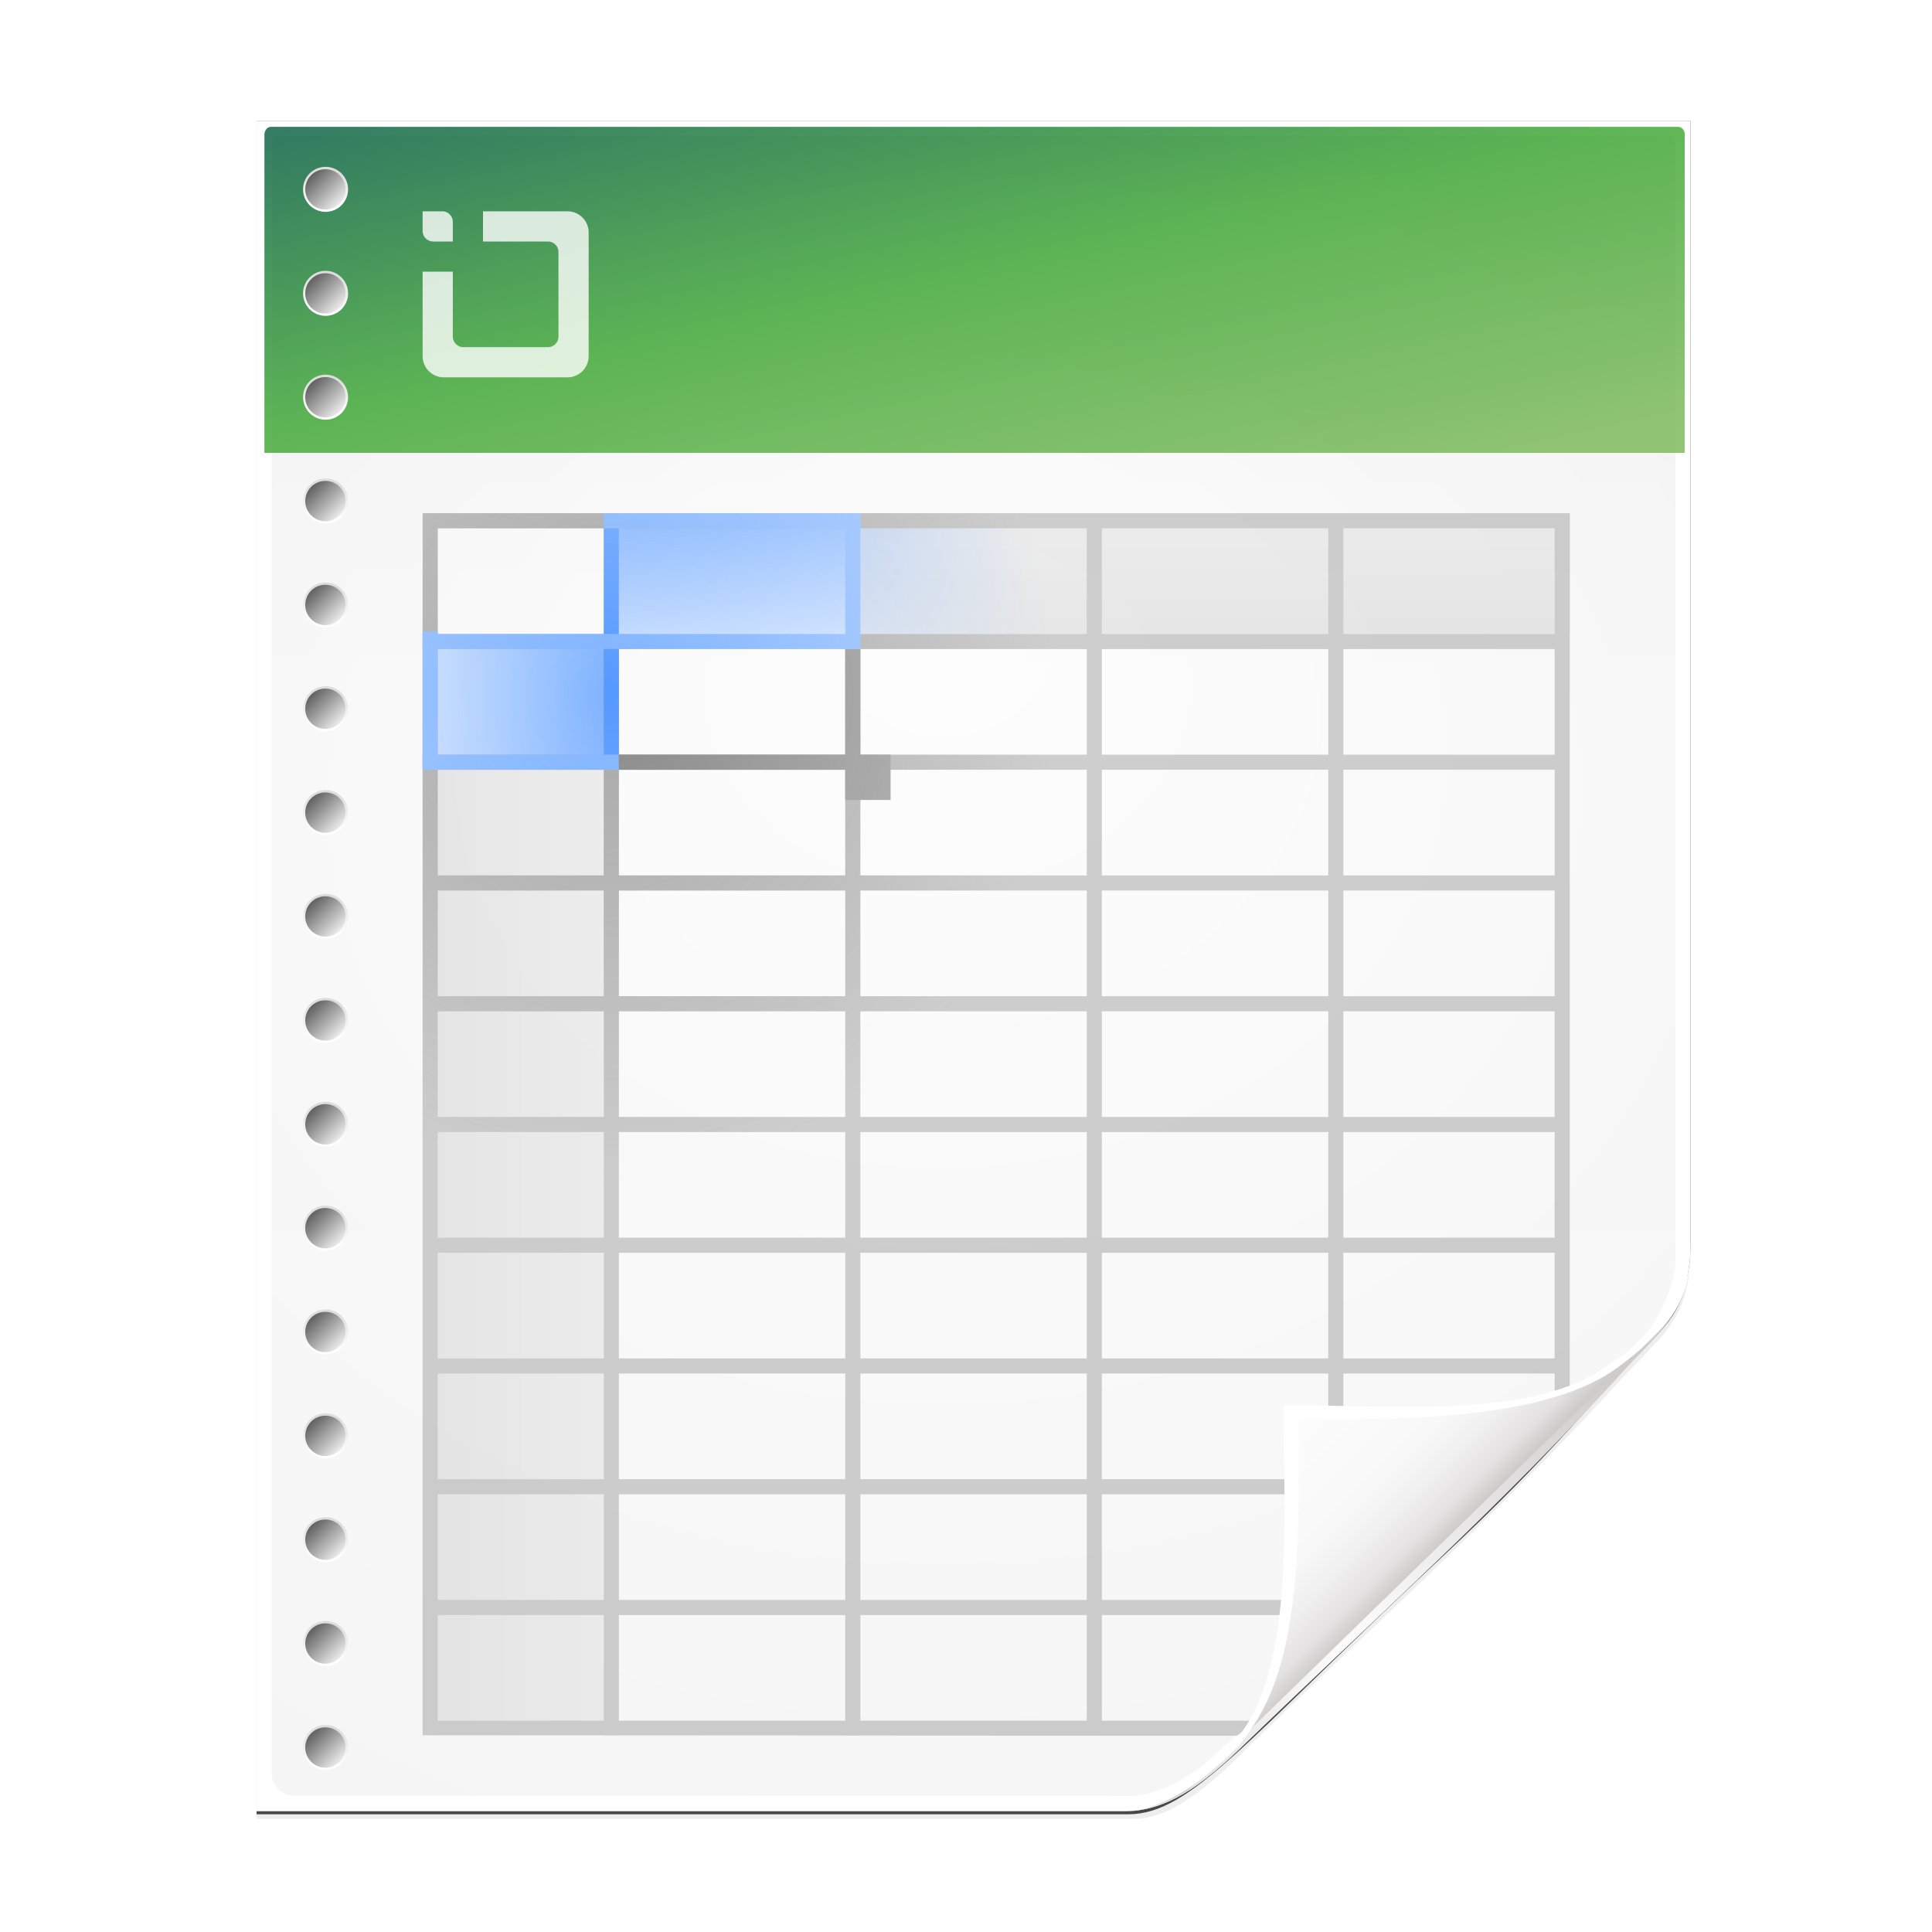 <?xml version="1.0" encoding="UTF-8"?>
<svg xmlns="http://www.w3.org/2000/svg" xmlns:xlink="http://www.w3.org/1999/xlink" viewBox="0 0 128 128">
  <linearGradient id="b" gradientUnits="userSpaceOnUse">
    <stop offset="0" stop-color="#fff"/>
    <stop offset="1" stop-color="#fff" stop-opacity="0"/>
  </linearGradient>
  <linearGradient id="l" x1="40" x2="28" y1="28.46" y2="28.46" gradientUnits="userSpaceOnUse">
    <stop offset="0" stop-color="#80b3ff"/>
    <stop offset="1" stop-color="#bfd9ff"/>
  </linearGradient>
  <linearGradient id="a" gradientUnits="userSpaceOnUse">
    <stop offset="0" stop-color="#e0e0e0"/>
    <stop offset="1" stop-color="#d4d4d4"/>
  </linearGradient>
  <linearGradient id="k" x1="40" x2="28" y1="72.21" y2="72.21" xlink:href="#a"/>
  <linearGradient id="j" x1="80.21" x2="80.21" y1="16" y2="24" xlink:href="#a"/>
  <linearGradient id="i" x1="72.13" x2="72.13" y1="16" y2="24" gradientUnits="userSpaceOnUse">
    <stop offset="0" stop-color="#7db1ff"/>
    <stop offset="1" stop-color="#bfd9ff"/>
  </linearGradient>
  <radialGradient id="c" cx="46" cy="36" r="30" gradientTransform="matrix(1 0 0 1.067 0 -2.4)" xlink:href="#b"/>
  <mask id="m">
    <path fill="url(#c)" d="M76 36a30 32 0 1 1-60 0 30 32 0 1 1 60 0z" transform="translate(-6 -8)"/>
  </mask>
  <radialGradient id="t" cx="90.74" cy="110.24" r="24.5" xlink:href="#b"/>
  <clipPath id="r">
    <path d="M112 82.503c0 4.465-2.797 6.41-5.28 8.094-5.109 3.465-14.939 3.325-20.72 3.406-.081 5.781.166 15.505-3.299 20.613-1.684 2.482-5.291 5.387-8.201 5.387 2.318 0 4.743-1.335 7.584-4.085 9.142-8.849 17.367-16.135 25.673-25.298 1.919-2.117 4.243-3.642 4.243-8.118z"/>
  </clipPath>
  <filter id="s" color-interpolation-filters="sRGB">
    <feGaussianBlur stdDeviation=".43"/>
  </filter>
  <linearGradient id="q" x1="86.88" x2="95.42" y1="93.75" y2="102.31" gradientUnits="userSpaceOnUse">
    <stop offset="0" stop-color="#fcfcfc"/>
    <stop offset=".523" stop-color="#f8f8f8"/>
    <stop offset=".723" stop-color="#f0efef"/>
    <stop offset=".89" stop-color="#e3e1e1"/>
    <stop offset="1" stop-color="#cecbcb"/>
  </linearGradient>
  <clipPath id="n">
    <path d="M17 8v112h57.5c1.675 0 3.914-.565 7-3.6 8.87-8.725 20.24-19.852 27.499-27.176C111.44 86.761 112 84.753 112 82.5V8z"/>
  </clipPath>
  <filter id="p" width="1.23" height="1.24" x="-.11" y="-.12" color-interpolation-filters="sRGB">
    <feGaussianBlur stdDeviation="2.386"/>
  </filter>
  <radialGradient id="g" cx="64" cy="64" r="47.5" fx="63.79" fy="47.27" gradientTransform="matrix(1.684 -.084 .069 1.376 -48.2 -18.66)" xlink:href="#b"/>
  <filter id="o" width="1.96" height="2.03" x="-.48" y="-.51" color-interpolation-filters="sRGB">
    <feGaussianBlur stdDeviation="10.141"/>
  </filter>
  <linearGradient id="f" x1="72" x2="72" y2="116.4" gradientUnits="userSpaceOnUse">
    <stop offset="0" stop-color="#eeecec"/>
    <stop offset=".4" stop-color="#f4f4f4"/>
    <stop offset="1" stop-color="#f6f5f5"/>
  </linearGradient>
  <filter id="e" color-interpolation-filters="sRGB">
    <feGaussianBlur stdDeviation="1.036"/>
  </filter>
  <filter id="d" color-interpolation-filters="sRGB">
    <feGaussianBlur stdDeviation="1.501"/>
  </filter>
  <linearGradient id="v" x1="10" x2="10" y1="15.56" y2="12.44" gradientUnits="userSpaceOnUse">
    <stop offset="0" stop-color="#fff"/>
    <stop offset="1" stop-color="#ddd"/>
  </linearGradient>
  <linearGradient id="w" x1="11.1" x2="8.9" y1="15.1" y2="12.9" gradientUnits="userSpaceOnUse">
    <stop offset="0" stop-color="#eaeaea"/>
    <stop offset="1" stop-color="#616161"/>
  </linearGradient>
  <linearGradient id="u" x1="251.76" x2="217.04" y1="114.63" y2="-93.73" gradientTransform="matrix(.144 0 0 .192 8.75 20.99)" gradientUnits="userSpaceOnUse">
    <stop offset="0" stop-color="#77b753"/>
    <stop offset=".5" stop-color="#37a42c"/>
    <stop offset="1" stop-color="#00593f"/>
  </linearGradient>
  <clipPath id="h">
    <path d="M18.5 9c-.34 0-.5.235-.5.5v103.969c0 .822.679 1.5 1.5 1.5L78 115c.053 0 3.274-.008 3.964 0 6.541-4.504 18.637-17.953 27.583-26.955 1.477-1.656.458-.37 1.454-1.607V9.5c0-.323-.163-.5-.5-.5z"/>
  </clipPath>
  <path d="M17 8.5v112h58.188c2.116 0 4.529-1.772 7-4.25.712-.714 1.441-1.394 2.156-2.094.416-.406.832-.814 1.25-1.219 7.774-7.41 14.983-14.023 22.219-22 .421-.421.812-.811 1.156-1.188 1.464-1.498 2.762-2.838 2.994-5.863l.038-.731V8.499z" filter="url(#d)" opacity=".26"/>
  <path fill-opacity=".7" d="M17 8v112.2h57.746c4.168 0 7.729-4.856 20.854-17.1 7.486-6.984 10.44-10.889 13.15-13.6 1.743-1.743 3.25-3.038 3.25-7.2V8z" filter="url(#e)"/>
  <path fill="#fff" d="M17 8v112h57.5c1.675 0 3.914-.565 7-3.6 8.87-8.725 20.24-19.852 27.499-27.176C111.44 86.761 112 84.753 112 82.5V8z"/>
  <path fill="url(#f)" d="M18.5 9c-.34 0-.5.235-.5.5v107.969c0 .822.679 1.5 1.5 1.5h53.688c.053 0 .81.023 1.5.031 1.778-.04 3.132-.754 4.356-1.593 1.052-.291 20.65-19.62 29.771-28.809 1.362-1.373 2.185-3.948 2.185-4.896V9.5c0-.323-.163-.5-.5-.5z"/>
  <path fill="url(#g)" d="M18.5 9c-.34 0-.5.235-.5.5v107.969c0 .822.679 1.5 1.5 1.5L74 119c.053 0 3.274-.008 3.964 0 6.541-4.504 22.637-21.953 31.583-30.955 1.477-1.656.458-.37 1.454-1.607V9.5c0-.323-.163-.5-.5-.5z" opacity=".85"/>
  <g clip-path="url(#h)">
    <g opacity=".54">
      <path fill="url(#i)" d="M40.25 16H104v8H40.25z" transform="translate(0 18)"/>
      <path fill="url(#j)" d="M56.42 16H104v8H56.42z" transform="translate(0 18)"/>
      <path fill="url(#k)" d="M28 32.42h12V112H28z" transform="translate(0 18)"/>
      <path fill="url(#l)" d="M28 24.42h12v8.08H28z" transform="translate(0 18)"/>
      <g fill="#a7a7a7">
        <path d="M28.5 50h75v1h-75zM28.5 58h75v1h-75zM28.5 66h75v1h-75zM28.5 74h75v1h-75zM28.5 82h75v1h-75zM28.5 90h75v1h-75zM28.5 98h75v1h-75zM28.5 106h75v1h-75zM28.5 114h66v1h-66zM28.5 122h64v1h-64z"/>
        <path d="M40 42.5h1V130h-1zM56 42.5h1V130h-1zM72 34.5h1V130h-1zM88 34.5h1v91.52h-1z"/>
        <path d="M56.33 42h47.17v1H56.33z"/>
        <path d="M83.834 130H29V35h74v77h1V34H28v97h55.834z"/>
      </g>
      <g fill="#80b3ff">
        <path d="M40 34h1v16.83h-1zM28 41.83h1v9h-1z"/>
        <path d="M28 42h29v1H28zM40 34h17v1H40zM28 50h13v1H28z"/>
      </g>
      <path fill="#888" d="M41 50h15v1H41zM56 43h1v8h-1z"/>
      <path fill="#80b3ff" d="M56 34h1v9h-1z"/>
      <path fill="#888" d="M56 50h3v3h-3z"/>
    </g>
    <g mask="url(#m)" transform="translate(0 18)">
      <path fill="url(#i)" d="M40.25 16H104v8H40.25z"/>
      <path fill="url(#j)" d="M56.42 16H104v8H56.42z"/>
      <path fill="url(#k)" d="M28 32.42h12V112H28z"/>
      <path fill="url(#l)" d="M28 24.42h12v8.08H28z"/>
      <g fill="#a7a7a7">
        <path d="M28.5 32h75v1h-75zM28.5 40h75v1h-75zM28.5 48h75v1h-75zM28.5 56h75v1h-75zM28.5 64h75v1h-75zM28.5 72h75v1h-75zM28.5 80h75v1h-75zM28.5 88h75v1h-75zM28.5 96h66v1h-66zM28.5 104h64v1h-64z"/>
        <path d="M40 24.5h1V112h-1zM56 24.5h1V112h-1zM72 16.5h1V112h-1zM88 16.5h1v91.52h-1z"/>
        <path d="M56.33 24h47.17v1H56.33z"/>
        <path d="M85.134 112H29V17h74v77h1V16H28v97h57.134z"/>
      </g>
      <path fill="#5498ff" d="M40 16h1v16.83h-1z"/>
      <g fill="#80b3ff">
        <path d="M28 23.83h1v9h-1z"/>
        <path d="M28 24h29v1H28zM40 16h17v1H40zM28 32h13v1H28z"/>
      </g>
      <path fill="#888" d="M41 32h15v1H41zM56 25h1v8h-1z"/>
      <path fill="#80b3ff" d="M56 16h1v9h-1z"/>
      <path fill="#888" d="M56 32h3v3h-3z"/>
    </g>
  </g>
  <path d="M114.4 82.503c0 4.465-4.997 6.61-7.48 8.294-5.109 3.465-14.739 3.525-20.52 3.606-.081 5.781-.034 15.305-3.499 20.413-1.684 2.482-5.791 8.687-8.701 8.687-2.091 1.534 3.488 8.211 6.735 5.32 9.502-8.461 35.132-30.023 43.351-39.263 2.04-2.294-4.905-9.845-9.886-7.057z" clip-path="url(#n)" filter="url(#o)" opacity=".28"/>
  <path d="M113.9 82.503c0 4.465-4.497 6.61-6.98 8.294-5.109 3.465-14.739 3.525-20.52 3.606-.081 5.781.766 15.305-2.699 20.413-1.684 2.482-5.791 7.987-8.701 7.987-2.091 1.534 3.488 11.211 6.735 8.32 9.502-8.461 45.999-30.201 54.218-39.442 2.04-2.294-17.072-11.966-22.053-9.178z" clip-path="url(#n)" filter="url(#p)" opacity=".4"/>
  <path fill="url(#q)" d="M112 82.503c0 4.465-2.797 6.41-5.28 8.094-5.109 3.465-14.939 3.325-20.72 3.406-.081 5.781.166 15.505-3.299 20.613-1.684 2.482-5.291 5.387-8.201 5.387 2.318 0 4.743-1.335 7.584-4.085 9.142-8.849 17.367-16.135 25.673-25.298 1.919-2.117 4.243-3.642 4.243-8.118z"/>
  <path fill="#fff" d="M112.019 83.213c-.316 3.899-3.523 5.903-5.85 7.481-5.109 3.465-15.338 2.325-21.119 2.406-.081 5.781.853 16.316-2.613 21.425-1.473 2.172-4.099 4.66-6.763 5.25 1.98-.362 3.885-1.661 6.269-3.969.339-.389.574-.679 1.106-1.5 3.465-5.109 2.924-14.466 3.005-20.247 5.781-.081 15.718.212 20.827-3.253.465-.316 1.594-1.188 2.006-1.6 1.536-1.536 2.902-2.613 3.131-5.994zm-36.344 36.563c-.158.035-.313.041-.469.063.157-.017.31-.034.469-.063z"/>
  <path fill="none" stroke="url(#t)" stroke-width="1.2" d="M117.315 81.861L72.64 125.348" clip-path="url(#r)" filter="url(#s)"/>
  <path fill="url(#u)" d="M17.956 8.402c-.242 0-.424.223-.438.5v21.1h94.1v-21.1c0-.277-.195-.5-.438-.5z" opacity=".8"/>
  <path fill="#fff" d="M29.4 25h8.2c.77 0 1.4-.63 1.4-1.4v-8.2c0-.77-.63-1.4-1.4-1.4H32v2h4.3c.385 0 .7.315.7.7v5.6c0 .385-.315.7-.7.7h-5.6a.702.702 0 0 1-.7-.7V18h-2v5.6c0 .77.63 1.4 1.4 1.4z" opacity=".8"/>
  <path fill="#fff" d="M28 14h1.3c.385 0 .7.315.7.7V16h-1.3a.702.702 0 0 1-.7-.7z" opacity=".8"/>
  <g stroke-width=".1">
    <circle cx="10" cy="14" r="2" fill="url(#v)" transform="translate(14.11 8.99) scale(.746)"/>
    <circle cx="10" cy="14" r="1.56" fill="url(#w)" transform="translate(12.99 7.44) scale(.857)"/>
    <circle cx="10" cy="14" r="2" fill="url(#v)" transform="translate(14.11 22.75) scale(.746)"/>
    <circle cx="10" cy="14" r="1.56" fill="url(#w)" transform="translate(12.99 21.2) scale(.857)"/>
    <circle cx="10" cy="14" r="2" fill="url(#v)" transform="translate(14.11 29.63) scale(.746)"/>
    <circle cx="10" cy="14" r="1.56" fill="url(#w)" transform="translate(12.99 28.08) scale(.857)"/>
    <circle cx="10" cy="14" r="2" fill="url(#v)" transform="translate(14.11 36.51) scale(.746)"/>
    <circle cx="10" cy="14" r="1.56" fill="url(#w)" transform="translate(12.99 34.96) scale(.857)"/>
    <circle cx="10" cy="14" r="2" fill="url(#v)" transform="translate(14.11 43.39) scale(.746)"/>
    <circle cx="10" cy="14" r="1.56" fill="url(#w)" transform="translate(12.99 41.84) scale(.857)"/>
    <circle cx="10" cy="14" r="2" fill="url(#v)" transform="translate(14.11 50.27) scale(.746)"/>
    <circle cx="10" cy="14" r="1.56" fill="url(#w)" transform="translate(12.99 48.72) scale(.857)"/>
    <circle cx="10" cy="14" r="2" fill="url(#v)" transform="translate(14.11 57.16) scale(.746)"/>
    <circle cx="10" cy="14" r="1.56" fill="url(#w)" transform="translate(12.99 55.61) scale(.857)"/>
    <circle cx="10" cy="14" r="2" fill="url(#v)" transform="translate(14.11 64.04) scale(.746)"/>
    <circle cx="10" cy="14" r="1.56" fill="url(#w)" transform="translate(12.99 62.49) scale(.857)"/>
    <circle cx="10" cy="14" r="2" fill="url(#v)" transform="translate(14.11 70.92) scale(.746)"/>
    <circle cx="10" cy="14" r="1.56" fill="url(#w)" transform="translate(12.99 69.37) scale(.857)"/>
    <circle cx="10" cy="14" r="2" fill="url(#v)" transform="translate(14.11 77.8) scale(.746)"/>
    <circle cx="10" cy="14" r="1.56" fill="url(#w)" transform="translate(12.99 76.25) scale(.857)"/>
    <circle cx="10" cy="14" r="2" fill="url(#v)" transform="translate(14.11 84.68) scale(.746)"/>
    <circle cx="10" cy="14" r="1.56" fill="url(#w)" transform="translate(12.99 83.13) scale(.857)"/>
    <circle cx="10" cy="14" r="2" fill="url(#v)" transform="translate(14.11 91.56) scale(.746)"/>
    <circle cx="10" cy="14" r="1.56" fill="url(#w)" transform="translate(12.99 90.01) scale(.857)"/>
    <circle cx="10" cy="14" r="2" fill="url(#v)" transform="translate(14.11 98.44) scale(.746)"/>
    <circle cx="10" cy="14" r="1.56" fill="url(#w)" transform="translate(12.99 96.89) scale(.857)"/>
    <circle cx="10" cy="14" r="2" fill="url(#v)" transform="translate(14.11 15.87) scale(.746)"/>
    <circle cx="10" cy="14" r="1.56" fill="url(#w)" transform="translate(12.99 14.32) scale(.857)"/>
    <circle cx="10" cy="14" r="2" fill="url(#v)" transform="translate(14.11 2.1) scale(.746)"/>
    <circle cx="10" cy="14" r="1.56" fill="url(#w)" transform="translate(12.99 .55) scale(.857)"/>
    <circle cx="10" cy="14" r="2" fill="url(#v)" transform="translate(14.11 105.33) scale(.746)"/>
    <circle cx="10" cy="14" r="1.56" fill="url(#w)" transform="translate(12.99 103.78) scale(.857)"/>
  </g>
</svg>